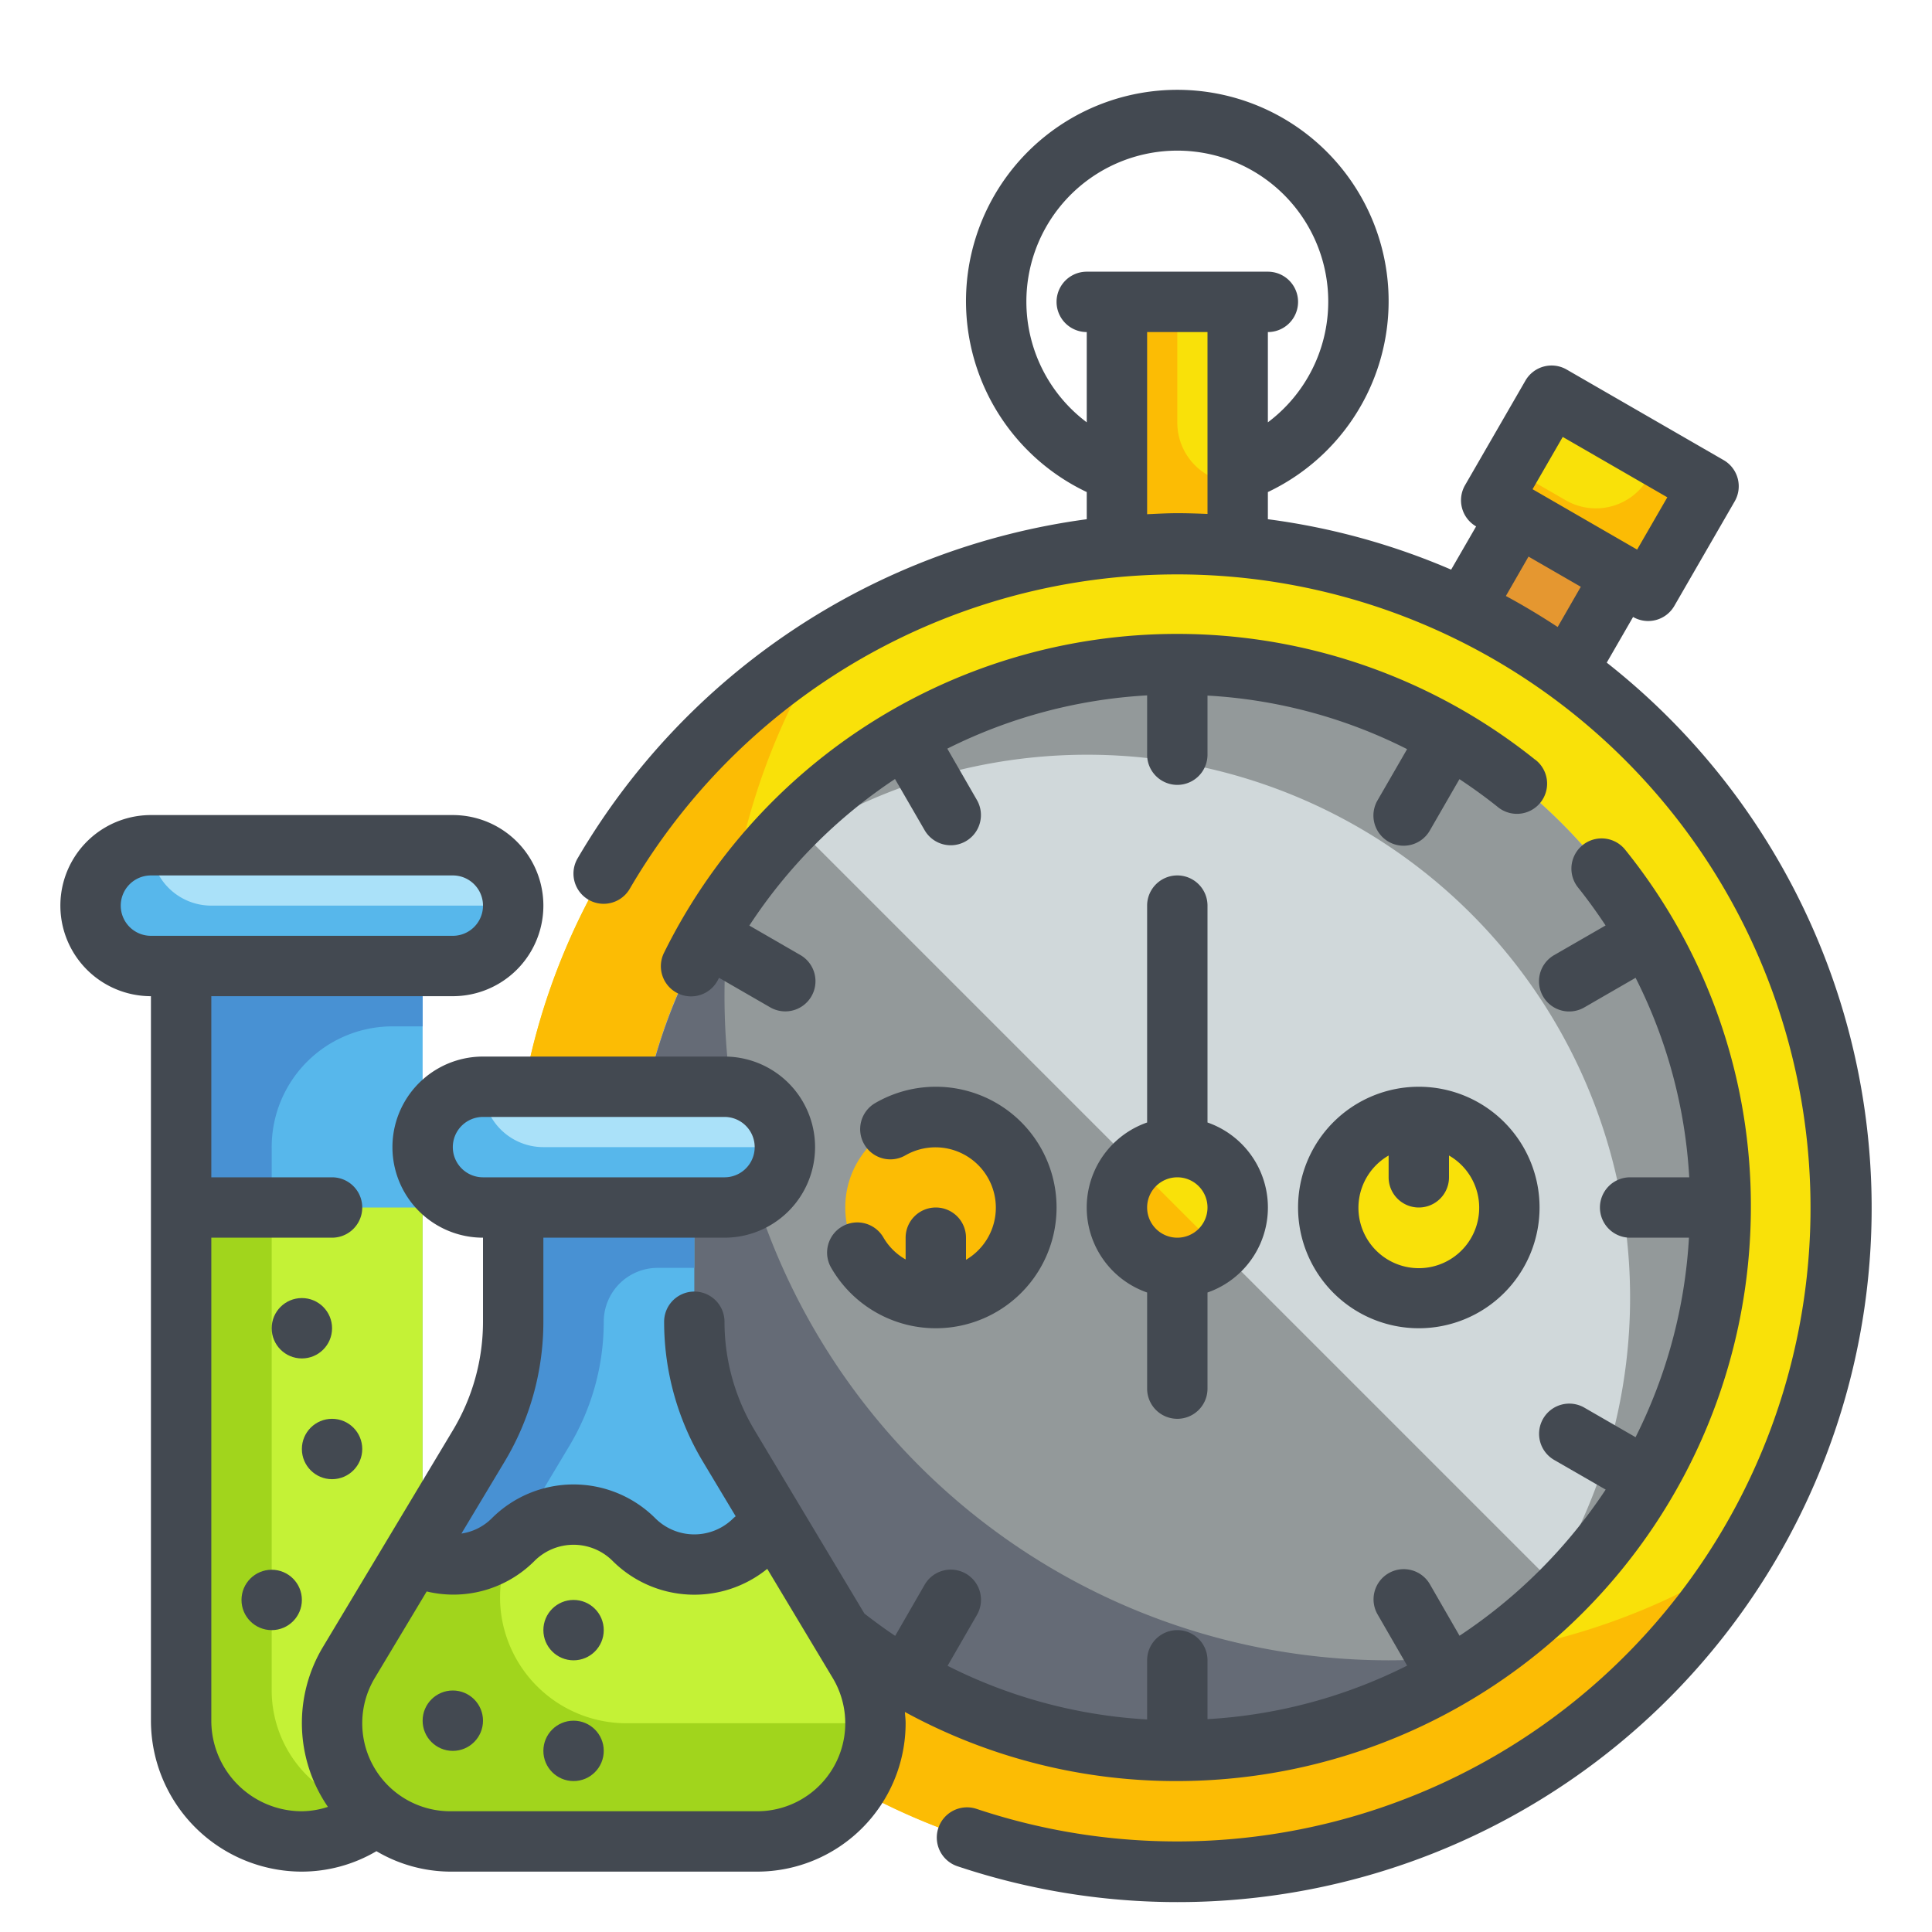 
<svg height="512" viewBox="0 0 64 64" width="512" xmlns="http://www.w3.org/2000/svg"><g id="Fill_Outline" data-name="Fill Outline"><g id="Color"><g><g><path d="m6 32h8a0 0 0 0 1 0 0v25a4 4 0 0 1 -4 4 4 4 0 0 1 -4-4v-25a0 0 0 0 1 0 0z" fill="#57b7eb"/><path d="m9 56v-18a4 4 0 0 1 4-4h1v-2h-8v25a3.984 3.984 0 0 0 6.662 2.966 3.987 3.987 0 0 1 -3.662-3.966z" fill="#4891d3"/><rect fill="#aae1f9" height="4" rx="2" width="14" x="3" y="28"/><path d="m6 40h8a0 0 0 0 1 0 0v17a4 4 0 0 1 -4 4 4 4 0 0 1 -4-4v-17a0 0 0 0 1 0 0z" fill="#c4f236"/><path d="m9 56v-16h-3v17a3.984 3.984 0 0 0 6.662 2.966 3.987 3.987 0 0 1 -3.662-3.966z" fill="#a1d51c"/><path d="m5 28a2 2 0 0 0 0 4h10a2 2 0 0 0 2-2h-10a2 2 0 0 1 -2-2z" fill="#57b7eb"/></g><g><path d="m37 10h4v10h-4z" fill="#f9e109"/><path d="m39 14v-4h-2v10h4v-4a2 2 0 0 1 -2-2z" fill="#fcbc04"/><path d="m50 14.34h6v4h-6z" fill="#f9e109" transform="matrix(.866 .5 -.5 .866 15.271 -24.311)"/><path d="m48 17.536h4v8h-4z" fill="#e59730" transform="matrix(.866 .5 -.5 .866 17.467 -22.115)"/><circle cx="39" cy="40" fill="#f9e109" r="22"/><path d="m46 55a22 22 0 0 1 -18.656-33.656 22 22 0 1 0 30.312 30.312 21.894 21.894 0 0 1 -11.656 3.344z" fill="#fcbc04"/><circle cx="39" cy="40" fill="#d0d8da" r="18"/><path d="m39 22a17.952 17.952 0 0 0 -14.129 6.871 17.983 17.983 0 0 1 25.258 25.258 17.988 17.988 0 0 0 -11.129-32.129z" fill="#93999a"/><path d="m51.728 52.728a18 18 0 0 1 -25.456-25.456z" fill="#93999a"/><circle cx="39" cy="40" fill="#f9e109" r="2"/><circle cx="31" cy="40" fill="#fcbc04" r="3"/><circle cx="47" cy="40" fill="#f9e109" r="3"/><path d="m46 55a22.009 22.009 0 0 1 -21.755-25.284 17.982 17.982 0 0 0 25.039 25.039 22.22 22.22 0 0 1 -3.284.245z" fill="#656b76"/><g fill="#fcbc04"><path d="m40.414 41.414-2.828-2.828a2 2 0 1 0 2.828 2.828z"/><path d="m54.982 15.175-.384.665a2 2 0 0 1 -2.732.732l-1.848-1.067-.618 1.067 5.2 3 2-3.464z"/></g></g><g><path d="m23 43.784v-3.784h-6v3.784a8 8 0 0 1 -1.14 4.116l-4.3 7.17a3.919 3.919 0 0 0 -.56 2.015 3.915 3.915 0 0 0 3.915 3.915h10.17a3.915 3.915 0 0 0 3.915-3.915 3.919 3.919 0 0 0 -.558-2.015l-4.3-7.17a8 8 0 0 1 -1.142-4.116z" fill="#57b7eb"/><path d="m16.6 53.455a4.187 4.187 0 0 1 .559-2.714l1.7-2.841a8 8 0 0 0 1.141-4.116 1.784 1.784 0 0 1 1.784-1.784h1.216v-2h-6v3.784a8 8 0 0 1 -1.14 4.116l-4.3 7.17a3.915 3.915 0 0 0 3.355 5.93h10.17a3.915 3.915 0 0 0 3.915-3.915h-8.253a4.19 4.19 0 0 1 -4.147-3.63z" fill="#4891d3"/><rect fill="#aae1f9" height="4" rx="2" width="12" x="14" y="36"/><path d="m21 51a2.828 2.828 0 0 0 -4 0 2.819 2.819 0 0 1 -3.3.5l-2.142 3.57a3.915 3.915 0 0 0 3.357 5.93h10.17a3.915 3.915 0 0 0 3.357-5.93l-2.742-4.57a2.8 2.8 0 0 0 -.7.5 2.828 2.828 0 0 1 -4 0z" fill="#c4f236"/><path d="m16.6 53.455a4.181 4.181 0 0 1 .451-2.494c-.015.015-.032.024-.047.039a2.819 2.819 0 0 1 -3.3.5l-2.146 3.57a3.915 3.915 0 0 0 3.357 5.93h10.17a3.915 3.915 0 0 0 3.915-3.915h-8.253a4.19 4.19 0 0 1 -4.147-3.63z" fill="#a1d51c"/><path d="m16 36a2 2 0 0 0 0 4h8a2 2 0 0 0 2-2h-8a2 2 0 0 1 -2-2z" fill="#57b7eb"/></g></g></g><g id="Outline_copy" data-name="Outline copy"><g fill="#434951"><path d="m39 47a1 1 0 0 0 1-1v-3.184a2.982 2.982 0 0 0 0-5.632v-7.184a1 1 0 0 0 -2 0v7.184a2.982 2.982 0 0 0 0 5.632v3.184a1 1 0 0 0 1 1zm0-8a1 1 0 1 1 -1 1 1 1 0 0 1 1-1z"/><path d="m43 40a4 4 0 1 0 4-4 4 4 0 0 0 -4 4zm6 0a2 2 0 1 1 -3-1.722v.722a1 1 0 0 0 2 0v-.722a1.993 1.993 0 0 1 1 1.722z"/><path d="m31 40a1 1 0 0 0 -1 1v.721a1.976 1.976 0 0 1 -.732-.721 1 1 0 1 0 -1.732 1 4 4 0 0 0 3.454 2h.01.007a4 4 0 1 0 -2.007-7.464 1 1 0 1 0 1 1.732 2 2 0 0 1 2 3.464v-.732a1 1 0 0 0 -1-1z"/><path d="m53.227 21.948.871-1.51a1 1 0 0 0 1.366-.366l2-3.464a1 1 0 0 0 -.366-1.366l-5.2-3a1 1 0 0 0 -1.366.366l-2 3.464a1 1 0 0 0 .366 1.366l-.827 1.432a22.812 22.812 0 0 0 -6.071-1.67v-.9a7 7 0 1 0 -6 0v.9a23.1 23.1 0 0 0 -16.867 11.236 1 1 0 1 0 1.728 1.007 20.986 20.986 0 1 1 11.49 30.479 1 1 0 1 0 -.634 1.9 22.99 22.99 0 0 0 21.51-39.87zm-1.459-7.474 3.464 2-1 1.732-3.464-2zm-1.134 3.964 1.732 1-.766 1.332c-.557-.365-1.128-.71-1.716-1.027zm-16.634-8.438a5 5 0 1 1 8 3.99v-2.99a1 1 0 0 0 0-2h-6a1 1 0 0 0 0 2v2.99a5 5 0 0 1 -2-3.99zm4 7.034v-6.034h2v6.025c-.332-.014-.665-.025-1-.025s-.667.019-1 .034z"/><path d="m39 59a19.021 19.021 0 0 0 19-19 18.781 18.781 0 0 0 -4.164-11.852 1 1 0 0 0 -1.561 1.252c.326.408.628.828.912 1.257l-1.7.98a1 1 0 1 0 1 1.732l1.694-.978a16.71 16.71 0 0 1 1.777 6.609h-1.958a1 1 0 0 0 0 2h1.949a16.837 16.837 0 0 1 -1.769 6.609l-1.69-.975a1 1 0 1 0 -1 1.732l1.7.979a17.143 17.143 0 0 1 -4.841 4.841l-.979-1.7a1 1 0 1 0 -1.732 1l.975 1.69a16.837 16.837 0 0 1 -6.613 1.773v-1.949a1 1 0 0 0 -2 0v1.959a16.726 16.726 0 0 1 -6.61-1.777l.976-1.692a1 1 0 0 0 -1.732-1l-.98 1.7c-.347-.231-.684-.479-1.018-.737l-3.636-6.068a6.993 6.993 0 0 1 -1-3.6 1 1 0 1 0 -2 0 9 9 0 0 0 1.283 4.631l1.087 1.812c-.024.023-.054.042-.077.066a1.831 1.831 0 0 1 -2.586 0 3.832 3.832 0 0 0 -5.414 0 1.79 1.79 0 0 1 -1.007.507l1.431-2.385a9 9 0 0 0 1.283-4.632v-2.784h6a3 3 0 0 0 0-6h-8a3 3 0 0 0 0 6v2.784a6.993 6.993 0 0 1 -1 3.6l-4.3 7.171a4.9 4.9 0 0 0 .163 5.3 2.837 2.837 0 0 1 -.863.145 3 3 0 0 1 -3-3v-16h4a1 1 0 0 0 0-2h-4v-6h8a3 3 0 0 0 0-6h-10a3 3 0 0 0 0 6v24a5.006 5.006 0 0 0 5 5 4.89 4.89 0 0 0 2.47-.677 4.858 4.858 0 0 0 2.446.677h10.168a4.921 4.921 0 0 0 4.916-4.916c0-.125-.016-.248-.025-.373a18.743 18.743 0 0 0 9.025 2.289zm-24-21a1 1 0 0 1 1-1h8a1 1 0 0 1 0 2h-8a1 1 0 0 1 -1-1zm-11-8a1 1 0 0 1 1-1h10a1 1 0 0 1 0 2h-10a1 1 0 0 1 -1-1zm21.084 30h-10.168a2.915 2.915 0 0 1 -2.5-4.416l1.719-2.865a3.792 3.792 0 0 0 3.572-1.012 1.831 1.831 0 0 1 2.586 0 3.834 3.834 0 0 0 5.123.263l2.168 3.614a2.915 2.915 0 0 1 -2.5 4.416z"/><path d="m50.852 25.164a18.959 18.959 0 0 0 -28.852 6.391 1 1 0 1 0 1.791.89c.009-.018.02-.035.029-.053l1.688.974a1 1 0 1 0 1-1.732l-1.685-.973a16.947 16.947 0 0 1 4.825-4.855l.984 1.7a1 1 0 0 0 1.732-1l-.983-1.706a16.891 16.891 0 0 1 6.619-1.765v1.965a1 1 0 0 0 2 0v-1.958a16.71 16.71 0 0 1 6.612 1.774l-.978 1.694a1 1 0 1 0 1.732 1l.98-1.7c.429.284.849.586 1.257.912a1 1 0 1 0 1.249-1.561z"/><circle cx="9" cy="53" r="1"/><circle cx="11" cy="48" r="1"/><circle cx="10" cy="44" r="1"/><circle cx="15" cy="57" r="1"/><circle cx="19" cy="54" r="1"/><circle cx="19" cy="58" r="1"/></g></g></g></svg>
